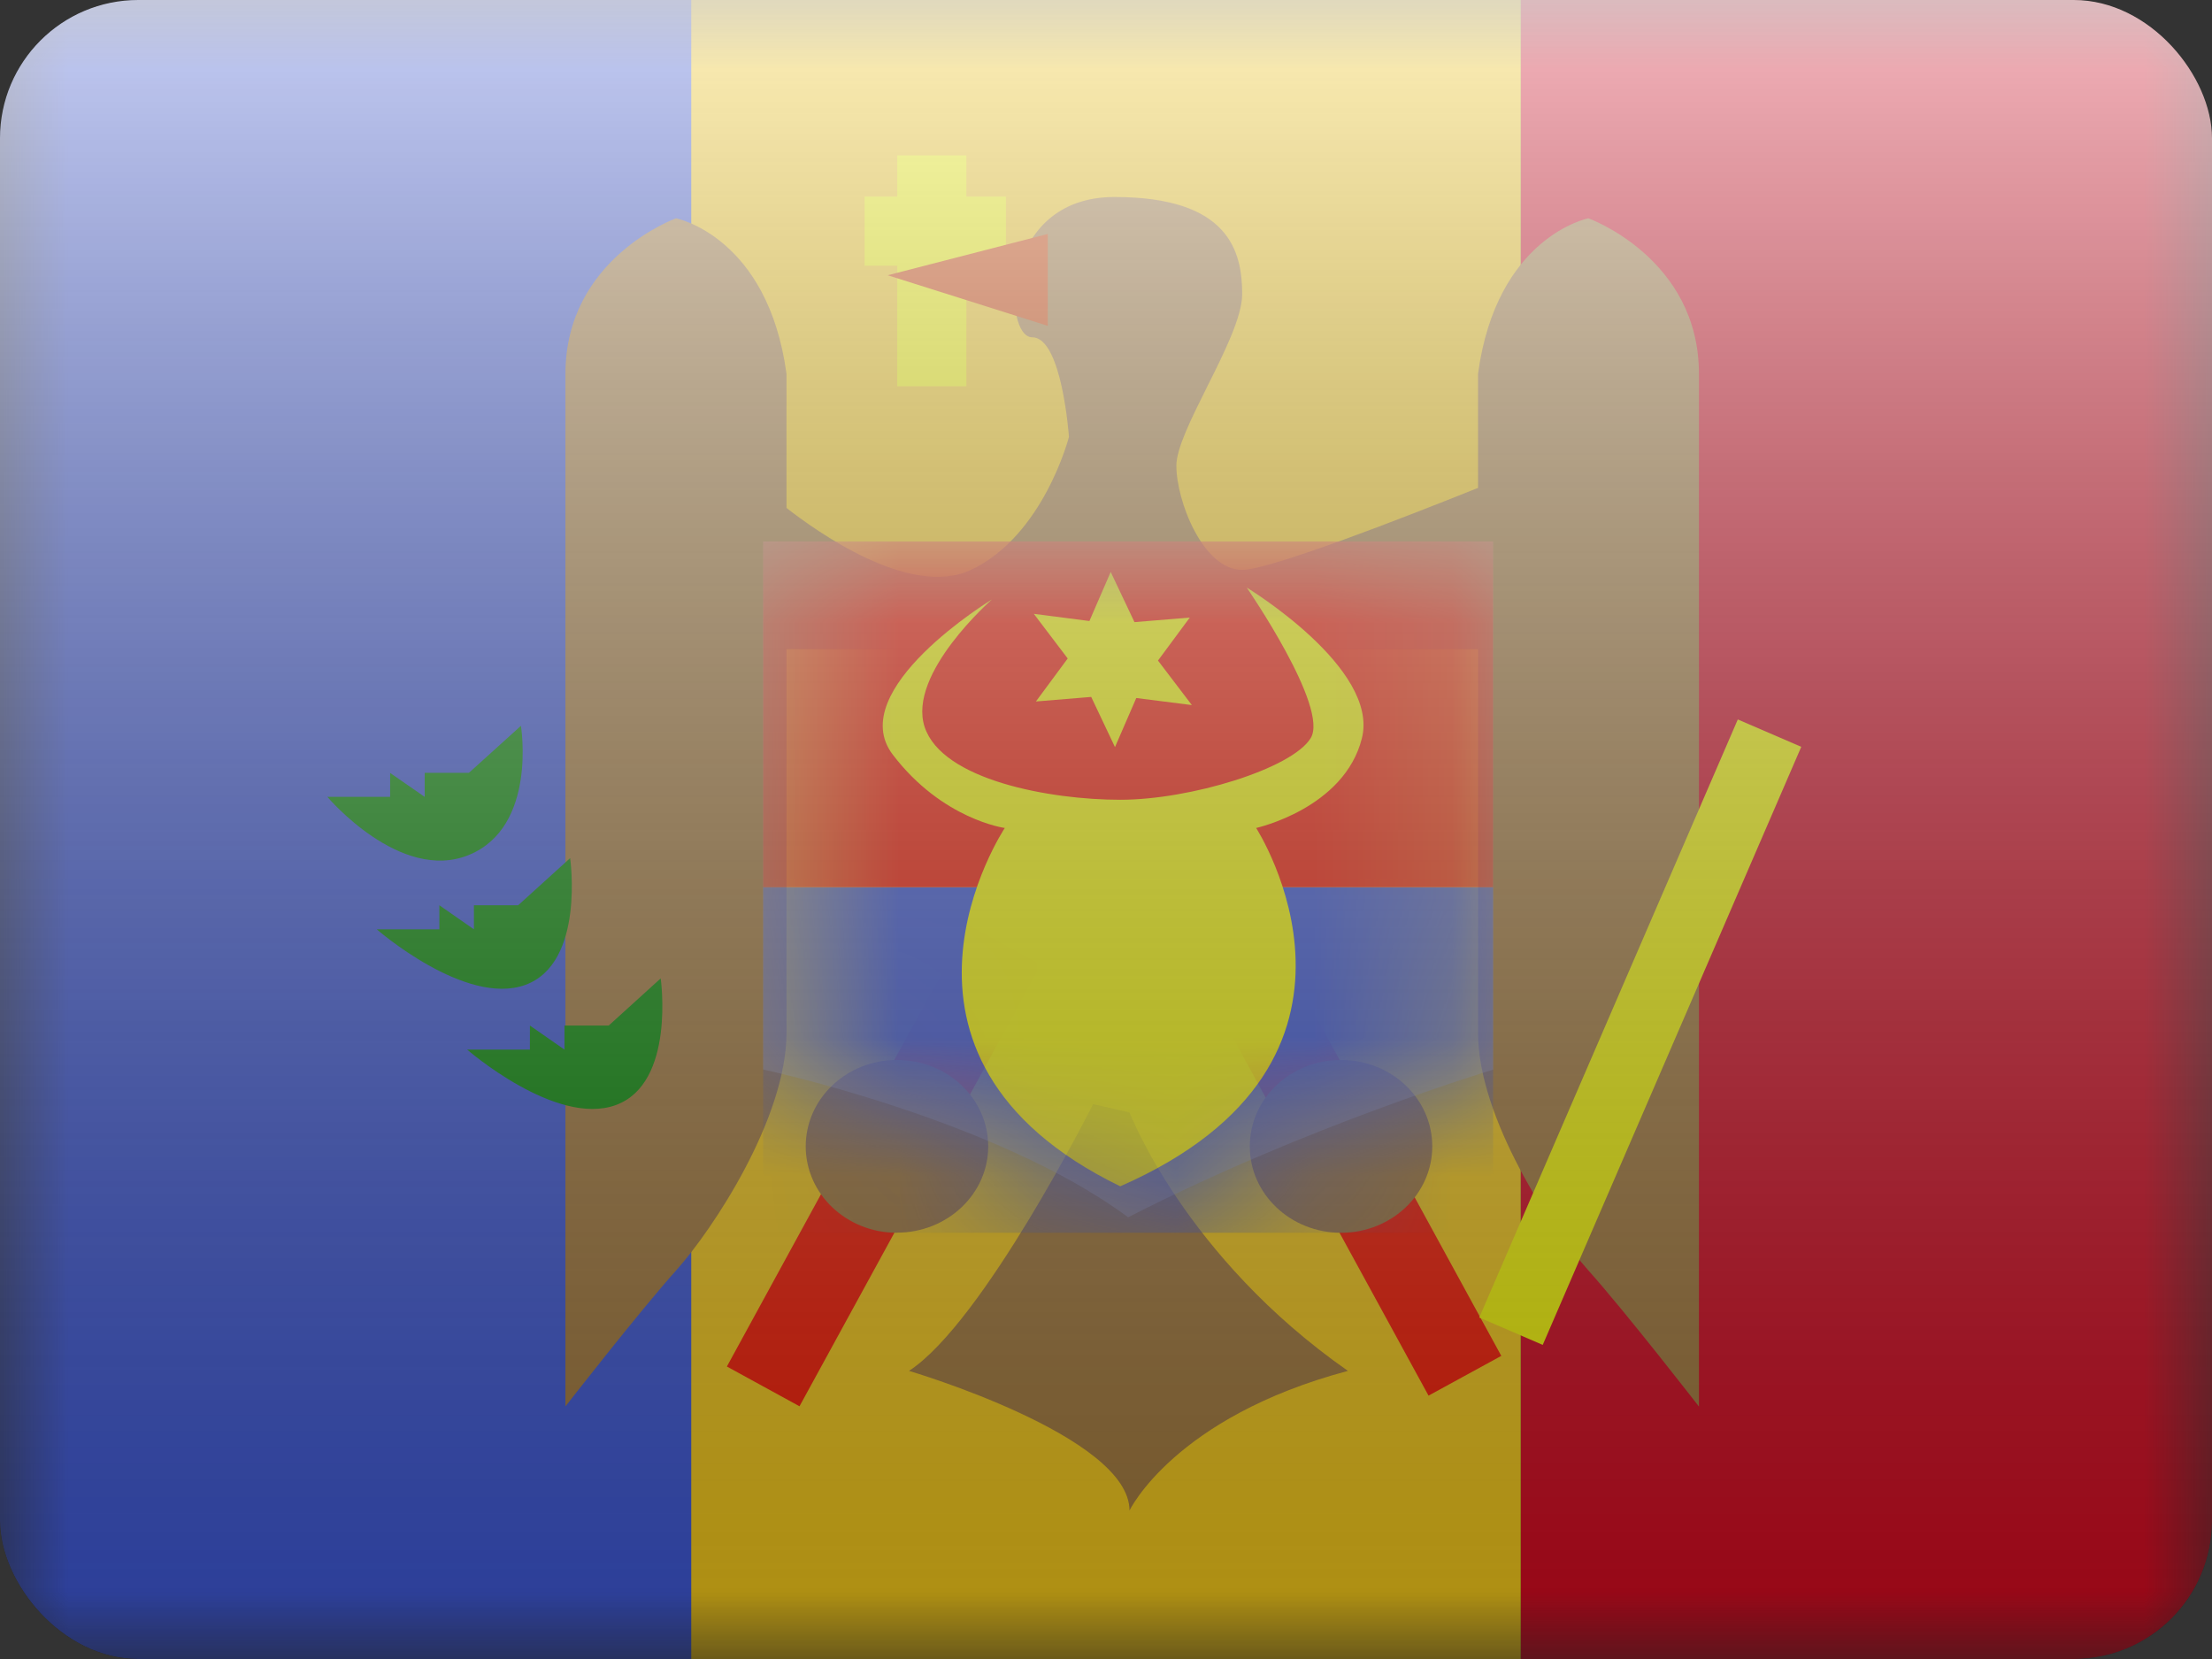 <svg fill="none" xmlns="http://www.w3.org/2000/svg" viewBox="0 0 16 12"><rect x="0" y="0" width="16" height="12" fill="#333333" stroke="none"/><g clip-path="url(#MD - Moldova__a)"><mask id="MD - Moldova__b" style="mask-type:alpha" maskUnits="userSpaceOnUse" x="0" y="0" width="16" height="12"><path fill="#fff" d="M0 0h16v12H0z"/></mask><g mask="url(#MD - Moldova__b)"><path fill-rule="evenodd" clip-rule="evenodd" d="M11 0h5v12h-5V0Z" fill="#D9071E"/><path fill-rule="evenodd" clip-rule="evenodd" d="M0 0h6v12H0V0Z" fill="#3D58DB"/><path fill-rule="evenodd" clip-rule="evenodd" d="M5 0h6v12H5V0Z" fill="#FBCD17"/><path fill-rule="evenodd" clip-rule="evenodd" d="m10.86 9.807-.527.288L8.587 6.9l.527-.287 1.745 3.194Zm-5.603.077.526.288L7.53 6.977l-.527-.288-1.745 3.195Z" fill="#FD1900"/><path fill-rule="evenodd" clip-rule="evenodd" d="M5.689 4.695V7.47c0 .617-.53 1.42-.799 1.72-.267.298-.8.983-.8.983V2.704c0-.838.8-1.125.8-1.125s.664.13.799 1.125v.97c.206.161.892.657 1.335.448.526-.249.708-.962.708-.962s-.05-.72-.265-.72c-.216 0-.233-1.015.594-1.015s.924.391.924.703c0 .163-.131.425-.256.675-.113.226-.22.442-.22.565 0 .256.193.754.476.754.198 0 1.153-.371 1.706-.593v-.825c.134-.994.798-1.125.798-1.125s.8.287.8 1.125v7.47s-.532-.686-.8-.985c-.267-.299-.798-1.102-.798-1.719V4.695H5.689Zm.886 5.221c.54-.352 1.332-1.93 1.332-1.93l.263.06s.4 1.046 1.58 1.87c-1.257.335-1.58 1.01-1.58 1.01 0-.54-1.595-1.01-1.595-1.01Zm-.087-1c.365 0 .66-.28.66-.624 0-.346-.295-.625-.66-.625-.365 0-.66.28-.66.625s.295.625.66.625Zm3.872-.624c0 .345-.295.625-.66.625-.365 0-.66-.28-.66-.625 0-.346.295-.625.66-.625.365 0 .66.28.66.625Z" fill="#A77B3B"/><path d="m12.57 5.204.459.198-1.87 4.326-.459-.198 1.87-4.326Z" fill="#FDFF00"/><path opacity=".3" fill-rule="evenodd" clip-rule="evenodd" d="M5.52 3.917h5.28v3.82s-1.344.404-2.64 1.068c-.957-.71-2.64-1.069-2.64-1.069v-3.82Z" fill="#E1E5E8"/><mask id="MD - Moldova__c" style="mask-type:alpha" maskUnits="userSpaceOnUse" x="5" y="3" width="6" height="6"><path fill-rule="evenodd" clip-rule="evenodd" d="M5.52 3.917h5.28v3.82s-1.344.404-2.64 1.068c-.957-.71-2.64-1.069-2.64-1.069v-3.82Z" fill="#fff"/></mask><g mask="url(#MD - Moldova__c)"><path fill="#3D58DB" d="M5.52 6.417h5.28v2.5H5.52z"/><path fill="#FD1900" d="M5.52 3.917h5.28v2.5H5.52z"/><path fill-rule="evenodd" clip-rule="evenodd" d="m7.893 5.041-.4.033.23-.311-.245-.323.402.052.154-.355.172.363.4-.033-.23.311.245.322-.402-.051-.154.355-.172-.363Z" fill="#FDFF00"/><path fill-rule="evenodd" clip-rule="evenodd" d="M7.175 4.336S6.1 4.99 6.458 5.459c.359.47.81.53.81.53s-1.1 1.65.835 2.592c2.072-.91.983-2.592.983-2.592s.638-.141.765-.649c.128-.507-.833-1.09-.833-1.09s.6.87.462 1.09c-.136.22-.87.445-1.377.445-.506 0-1.288-.142-1.415-.527-.126-.386.487-.922.487-.922Z" fill="#FDFF00"/></g><path fill-rule="evenodd" clip-rule="evenodd" d="M2.368 5.764s.527.624 1.024.42c.496-.204.376-.934.376-.934l-.376.34h-.32v.174l-.25-.173v.173h-.454Zm.357.958s.642.56 1.075.402c.433-.158.324-.917.324-.917l-.376.341h-.32v.174l-.25-.174v.174h-.453Zm1.73 1.271c-.433.159-1.076-.401-1.076-.401h.454v-.174l.25.174v-.174h.32l.376-.341s.108.758-.324.916Z" fill="#048F02"/><path fill-rule="evenodd" clip-rule="evenodd" d="M6.99 1.124h-.5v.298h-.236v.5h.236v.872h.5v-.872h.286v-.5H6.99v-.298Z" fill="#FDFF00"/><path fill-rule="evenodd" clip-rule="evenodd" d="m7.58 1.692-1.159.299 1.158.366v-.665Z" fill="#DB4400"/></g><path fill="url(#MD - Moldova__d)" style="mix-blend-mode:overlay" d="M0 0h16v12H0z"/></g><defs><linearGradient id="MD - Moldova__d" x1="8" y1="0" x2="8" y2="12" gradientUnits="userSpaceOnUse"><stop stop-color="#fff" stop-opacity=".7"/><stop offset="1" stop-opacity=".3"/></linearGradient><clipPath id="MD - Moldova__a"><rect width="16" height="12" rx="1" fill="#fff"/></clipPath></defs></svg>